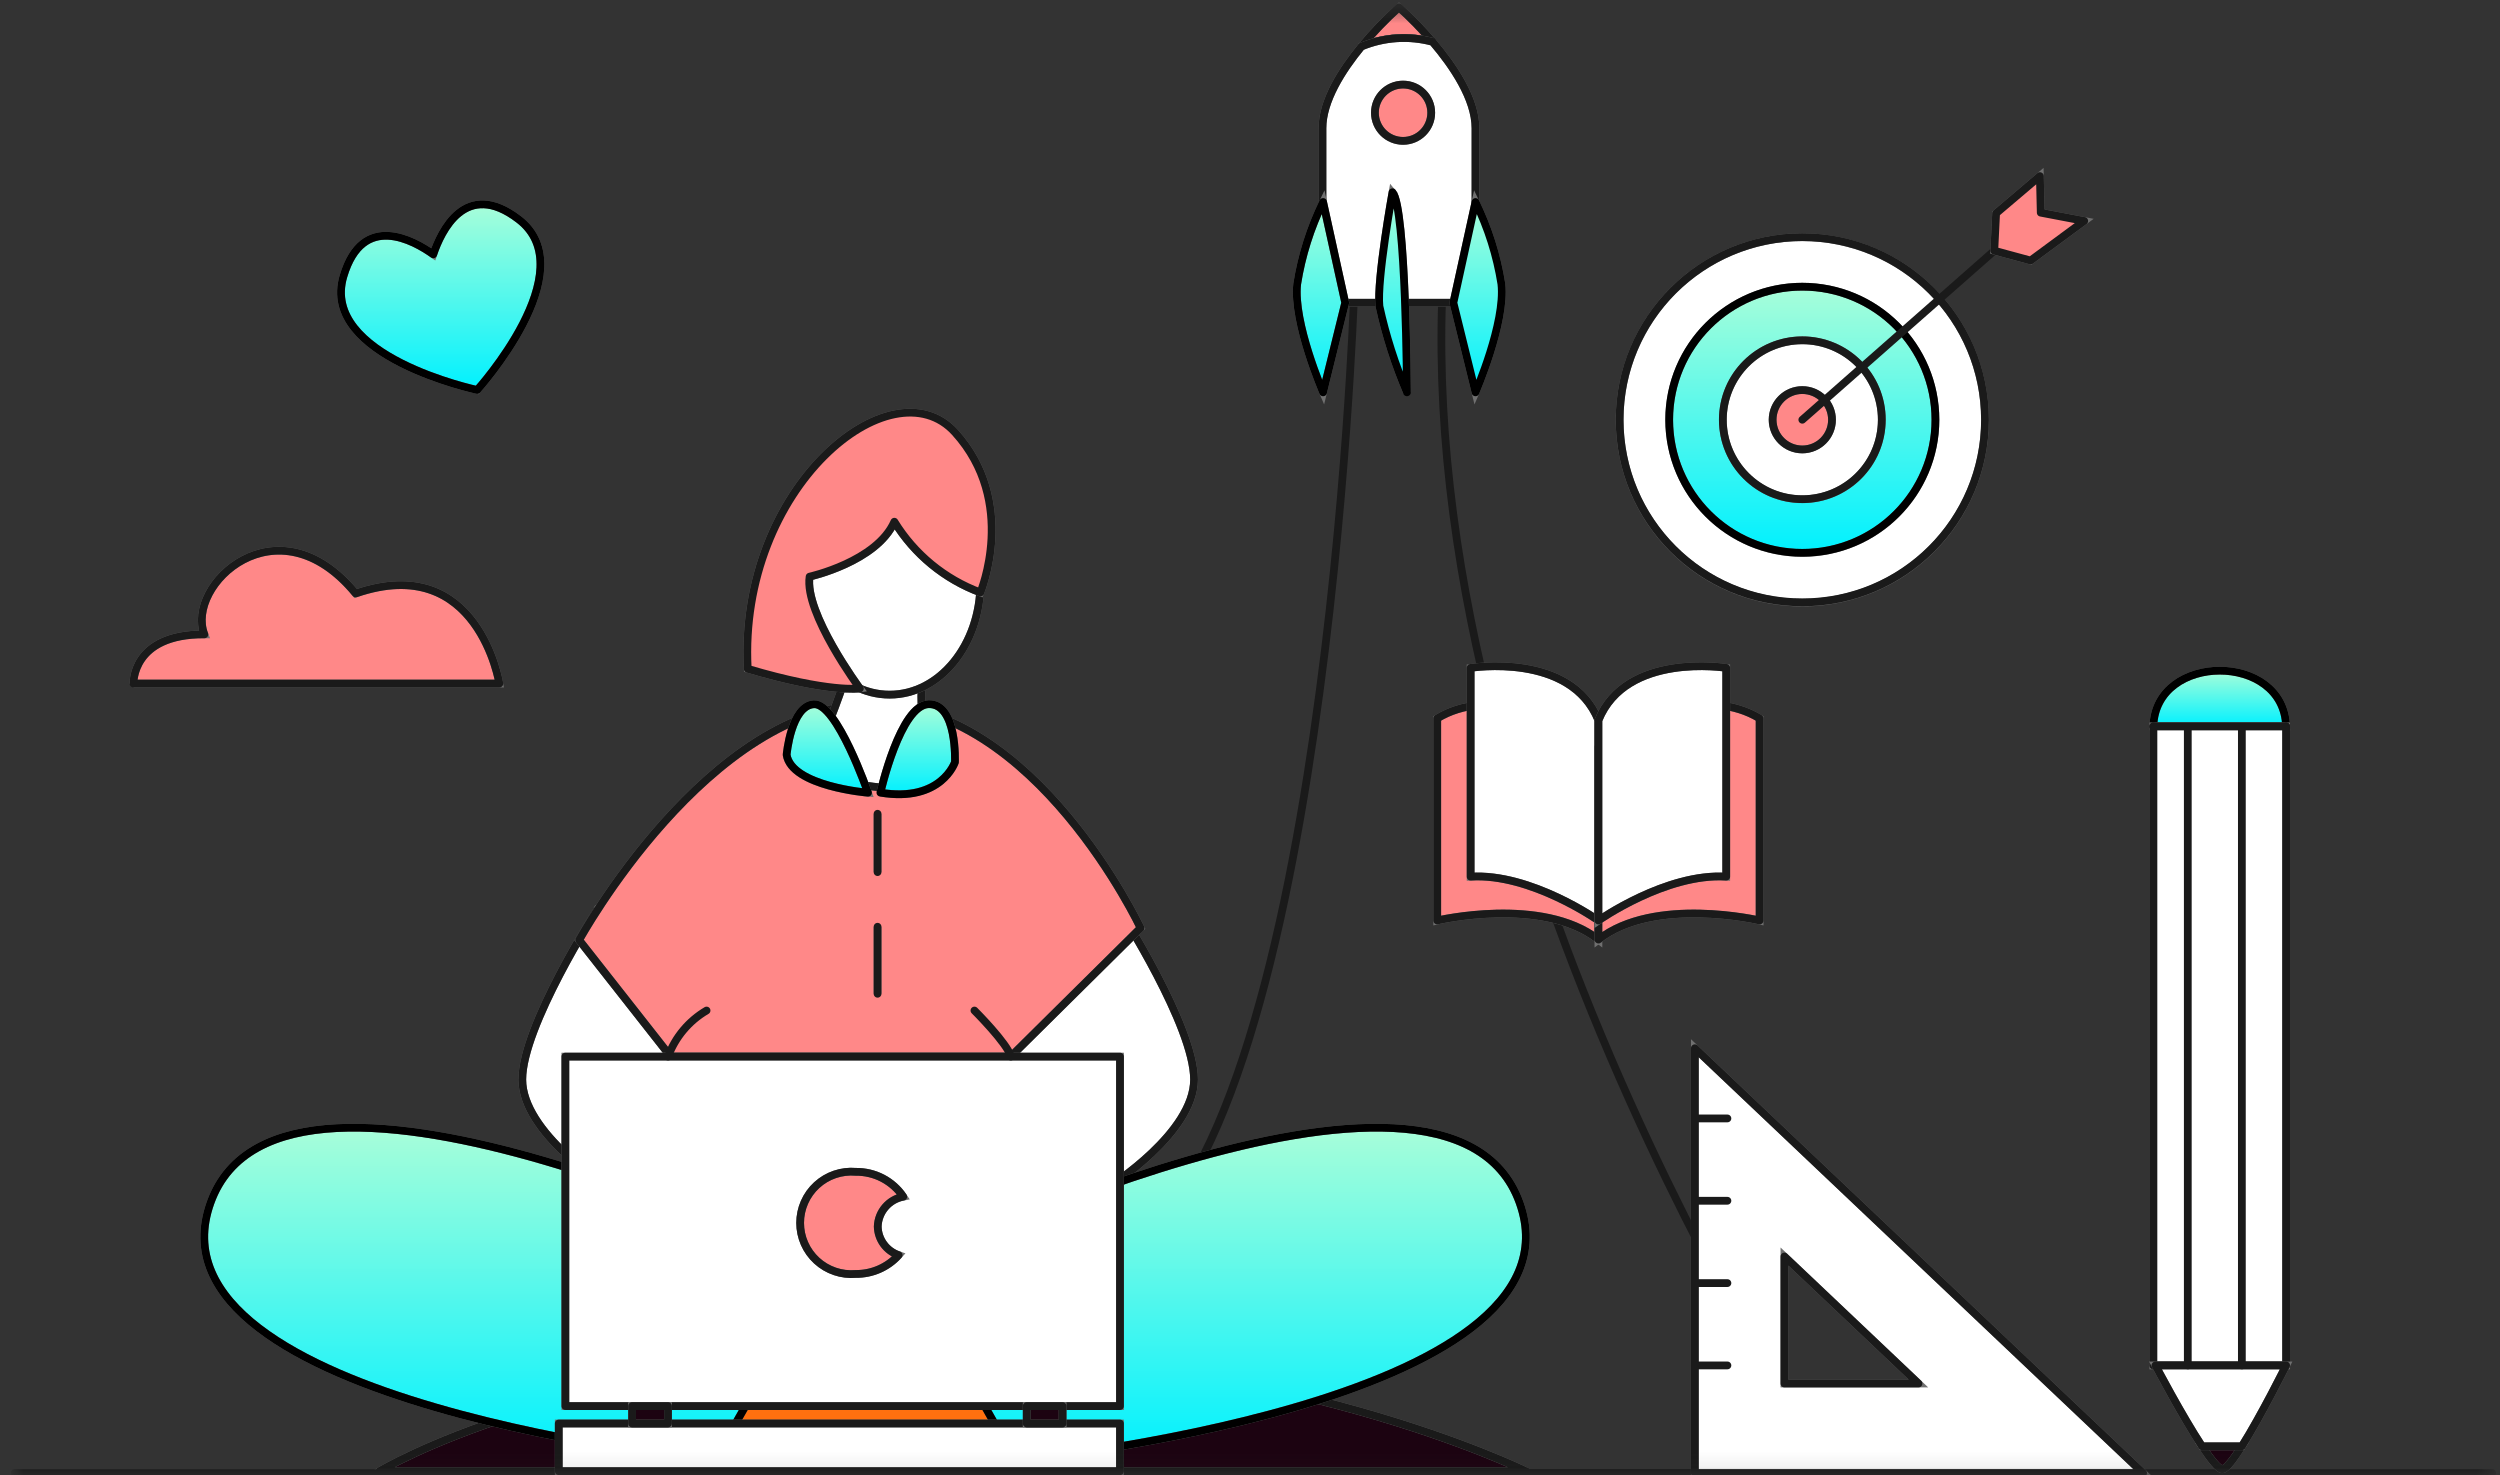 <svg width="161" height="95" viewBox="0 0 161 95" fill="none" xmlns="http://www.w3.org/2000/svg">
<rect x="0" y="0" width="161" height="95" fill="#333333" stroke="none"/>
<mask id="mask0_2_6614" style="mask-type:luminance" maskUnits="userSpaceOnUse" x="0" y="0" width="161" height="95">
<path d="M160.496 0.448H0.872V94.936H160.496V0.448Z" fill="white"/>
</mask>
<g mask="url(#mask0_2_6614)">
<path d="M87.194 19.138C87.194 19.138 85.322 73.438 72.133 80.92C58.944 88.402 77.942 94.867 77.942 94.867H117.912C117.912 94.867 91.619 55.935 92.869 19.311C87.794 18.952 87.194 19.138 87.194 19.138Z" stroke="#1A1A1A" stroke-width="0.5" stroke-linecap="round" stroke-linejoin="round"/>
<path d="M33.412 14.13C29.967 11.482 28.389 14.93 27.902 16.379C26.656 15.488 23.356 13.621 22.119 17.785C20.58 22.964 30.733 25.115 30.733 25.115C30.733 25.115 37.696 17.424 33.412 14.13Z" fill="url(#paint0_linear_2_6614)" stroke="#707070" stroke-width="0.5"/>
<path d="M33.412 14.13C29.967 11.482 28.389 14.93 27.902 16.379C26.656 15.488 23.356 13.621 22.119 17.785C20.58 22.964 30.733 25.115 30.733 25.115C30.733 25.115 37.697 17.424 33.412 14.13Z" stroke="black" stroke-width="0.5" stroke-linecap="round" stroke-linejoin="round"/>
<path d="M24.437 94.743C24.437 94.743 36.527 87.413 59.473 87.166C82.419 86.919 98.268 94.743 98.268 94.743H24.437Z" fill="#1C0311" stroke="#707070" stroke-width="0.5"/>
<path d="M24.437 94.743C24.437 94.743 36.527 87.413 59.473 87.166C82.419 86.919 98.268 94.743 98.268 94.743H24.437Z" stroke="#1A1A1A" stroke-width="0.5" stroke-linecap="round" stroke-linejoin="round"/>
<path d="M72.127 58.656C72.127 58.656 76.897 66.084 76.897 69.521C76.897 72.958 71.462 76.395 71.462 76.395L62.754 66.25L72.127 58.656Z" fill="white" stroke="#707070" stroke-width="0.5"/>
<path d="M72.127 58.656C72.127 58.656 76.897 66.084 76.897 69.521C76.897 72.958 71.462 76.395 71.462 76.395L62.754 66.25L72.127 58.656Z" stroke="#1A1A1A" stroke-width="0.5" stroke-linecap="round" stroke-linejoin="round"/>
<path d="M38.405 58.656C38.405 58.656 33.635 66.084 33.635 69.521C33.635 72.958 39.071 76.395 39.071 76.395L47.779 66.25L38.405 58.656Z" fill="white" stroke="#707070" stroke-width="0.5"/>
<path d="M38.405 58.656C38.405 58.656 33.635 66.084 33.635 69.521C33.635 72.958 39.071 76.395 39.071 76.395L47.779 66.25L38.405 58.656Z" stroke="#1A1A1A" stroke-width="0.5" stroke-linecap="round" stroke-linejoin="round"/>
<path d="M37.296 60.54C37.296 60.54 45.616 45.351 56.154 45.351C66.692 45.351 73.454 59.764 73.454 59.764L65.092 68.045H43.192L37.296 60.54Z" fill="#FF8888" stroke="#707070" stroke-width="0.5"/>
<path d="M37.296 60.54C37.296 60.54 45.616 45.351 56.154 45.351C66.692 45.351 73.454 59.764 73.454 59.764L65.092 68.045H43.192L37.296 60.54Z" stroke="#1A1A1A" stroke-width="0.5" stroke-linecap="round" stroke-linejoin="round"/>
<path d="M40.178 87.584L42.538 93.54H69.538V86.425L40.178 87.584Z" fill="#FF700F" stroke="#707070" stroke-width="0.5"/>
<path d="M40.178 87.584L42.538 93.54H69.538V86.425L40.178 87.584Z" stroke="black" stroke-width="0.5" stroke-linecap="round" stroke-linejoin="round"/>
<path d="M0.943 94.865H160.495" stroke="#1A1A1A" stroke-width="0.5" stroke-linecap="round" stroke-linejoin="round"/>
<path d="M52.993 81.773C52.993 81.773 18.217 64.473 13.558 77.449C8.899 90.425 46.005 94.08 46.005 94.08L52.993 81.773Z" fill="url(#paint1_linear_2_6614)" stroke="#707070" stroke-width="0.5"/>
<path d="M52.993 81.773C52.993 81.773 18.217 64.473 13.558 77.449C8.899 90.425 46.005 94.08 46.005 94.08L52.993 81.773Z" stroke="black" stroke-width="0.5" stroke-linecap="round" stroke-linejoin="round"/>
<path d="M58.427 81.773C58.427 81.773 93.203 64.473 97.862 77.449C102.521 90.425 65.415 94.08 65.415 94.08L58.427 81.773Z" fill="url(#paint2_linear_2_6614)" stroke="#707070" stroke-width="0.5"/>
<path d="M58.427 81.773C58.427 81.773 93.203 64.473 97.862 77.449C102.521 90.425 65.415 94.08 65.415 94.08L58.427 81.773Z" stroke="black" stroke-width="0.5" stroke-linecap="round" stroke-linejoin="round"/>
<path d="M72.128 91.673H35.983V94.743H72.128V91.673Z" fill="white" stroke="#707070" stroke-width="0.5"/>
<path d="M72.128 91.673H35.983V94.743H72.128V91.673Z" stroke="#1A1A1A" stroke-width="0.5" stroke-linecap="round" stroke-linejoin="round"/>
<path d="M52.05 49.509C53.066 47.454 53.918 45.322 54.601 43.134L59.537 43.079C59.537 43.079 58.537 46.849 60.979 49.509C58.317 52.281 52.05 49.509 52.05 49.509Z" fill="white" stroke="#707070" stroke-width="0.5"/>
<path d="M52.05 49.509C53.066 47.454 53.918 45.322 54.601 43.134L59.537 43.079C59.537 43.079 58.537 46.849 60.979 49.509C58.317 52.281 52.05 49.509 52.05 49.509Z" stroke="#1A1A1A" stroke-width="0.5" stroke-linecap="round" stroke-linejoin="round"/>
<path d="M63.138 37.542C63.138 41.514 60.521 44.735 57.293 44.735C54.065 44.735 51.449 41.515 51.449 37.542C51.449 33.569 54.066 30.349 57.293 30.349C60.52 30.349 63.138 33.569 63.138 37.542Z" fill="white" stroke="#707070" stroke-width="0.5"/>
<path d="M57.294 44.735C60.522 44.735 63.139 41.515 63.139 37.542C63.139 33.569 60.522 30.349 57.294 30.349C54.066 30.349 51.449 33.569 51.449 37.542C51.449 41.515 54.066 44.735 57.294 44.735Z" stroke="#1A1A1A" stroke-width="0.5" stroke-linecap="round" stroke-linejoin="round"/>
<path d="M72.128 68.045H36.409V90.552H72.128V68.045Z" fill="white" stroke="#707070" stroke-width="0.5"/>
<path d="M72.128 68.045H36.409V90.552H72.128V68.045Z" stroke="#1A1A1A" stroke-width="0.5" stroke-linecap="round" stroke-linejoin="round"/>
<path d="M50.659 48.609C50.659 48.609 50.939 45.437 52.419 45.352C53.899 45.269 55.899 51.052 55.899 51.052C55.899 51.052 50.979 50.652 50.66 48.614" fill="url(#paint3_linear_2_6614)"/>
<path d="M50.659 48.609C50.659 48.609 50.939 45.437 52.419 45.352C53.899 45.269 55.899 51.052 55.899 51.052C55.899 51.052 50.979 50.652 50.66 48.614" stroke="#707070" stroke-width="0.5"/>
<path d="M50.659 48.609C50.659 48.609 50.939 45.437 52.419 45.352C53.899 45.269 55.899 51.052 55.899 51.052C55.899 51.052 50.979 50.648 50.659 48.609Z" stroke="black" stroke-width="0.5" stroke-linecap="round" stroke-linejoin="round"/>
<path d="M56.698 51.047C56.698 51.047 57.978 45.372 59.818 45.347C61.658 45.322 61.498 49.084 61.498 49.084C61.498 49.084 60.627 51.696 56.698 51.043" fill="url(#paint4_linear_2_6614)"/>
<path d="M56.698 51.047C56.698 51.047 57.978 45.372 59.818 45.347C61.658 45.322 61.498 49.084 61.498 49.084C61.498 49.084 60.627 51.696 56.698 51.043" stroke="#707070" stroke-width="0.5"/>
<path d="M56.698 51.047C56.698 51.047 57.978 45.372 59.818 45.347C61.658 45.322 61.498 49.084 61.498 49.084C61.498 49.084 60.627 51.701 56.698 51.047Z" stroke="black" stroke-width="0.5" stroke-linecap="round" stroke-linejoin="round"/>
<path d="M56.515 52.406V56.164" stroke="#707070" stroke-width="0.5"/>
<path d="M56.515 52.406V56.164" stroke="#1A1A1A" stroke-width="0.5" stroke-linecap="round" stroke-linejoin="round"/>
<path d="M56.515 59.682V63.999" stroke="#707070" stroke-width="0.5"/>
<path d="M56.515 59.682V63.999" stroke="#1A1A1A" stroke-width="0.5" stroke-linecap="round" stroke-linejoin="round"/>
<path d="M52.138 37.136C52.138 37.136 56.457 36.177 57.597 33.598C58.883 35.694 60.833 37.298 63.137 38.155C63.137 38.155 65.583 32.339 61.5 27.842C57.417 23.345 47.529 31.38 48.154 43.072C53.398 44.631 55.377 44.337 55.377 44.337C55.377 44.337 51.777 39.474 52.138 37.137" fill="#1C0311"/>
<path d="M52.138 37.136C52.138 37.136 56.457 36.177 57.597 33.598C58.883 35.694 60.833 37.298 63.137 38.155C63.137 38.155 65.583 32.339 61.5 27.842C57.417 23.345 47.529 31.38 48.154 43.072C53.398 44.631 55.377 44.337 55.377 44.337C55.377 44.337 51.777 39.474 52.138 37.137" stroke="#707070" stroke-width="0.5"/>
<path d="M52.138 37.136C52.138 37.136 56.457 36.177 57.597 33.598C58.883 35.694 60.833 37.298 63.137 38.155C63.137 38.155 65.583 32.339 61.5 27.842C57.417 23.345 47.529 31.38 48.154 43.072C53.398 44.631 55.377 44.337 55.377 44.337C55.377 44.337 51.778 39.475 52.138 37.136Z" fill="#FF8888" stroke="#1A1A1A" stroke-width="0.5" stroke-linecap="round" stroke-linejoin="round"/>
<path d="M62.754 65.078C62.754 65.078 64.897 67.215 65.097 68.045" stroke="#1A1A1A" stroke-width="0.5" stroke-linecap="round" stroke-linejoin="round"/>
<path d="M43.023 68.045C43.481 66.799 44.358 65.75 45.503 65.078" stroke="#1A1A1A" stroke-width="0.5" stroke-linecap="round" stroke-linejoin="round"/>
<path d="M109.148 67.506V94.865H138.016L109.148 67.506ZM114.917 80.919L123.55 89.1H114.917V80.919Z" fill="white" stroke="#707070" stroke-width="0.5"/>
<path d="M109.148 67.506V94.865H138.016L109.148 67.506ZM114.917 80.919L123.55 89.1H114.917V80.919Z" stroke="#1A1A1A" stroke-width="0.5" stroke-linecap="round" stroke-linejoin="round"/>
<path d="M109.148 72.027H111.246" stroke="#1A1A1A" stroke-width="0.5" stroke-linecap="round" stroke-linejoin="round"/>
<path d="M109.148 77.329H111.246" stroke="#1A1A1A" stroke-width="0.5" stroke-linecap="round" stroke-linejoin="round"/>
<path d="M109.148 82.631H111.246" stroke="#1A1A1A" stroke-width="0.5" stroke-linecap="round" stroke-linejoin="round"/>
<path d="M109.148 87.933H111.246" stroke="#1A1A1A" stroke-width="0.5" stroke-linecap="round" stroke-linejoin="round"/>
<path d="M43.019 90.552H40.707V91.673H43.019V90.552Z" fill="#1C0311" stroke="#707070" stroke-width="0.5"/>
<path d="M43.019 90.552H40.707V91.673H43.019V90.552Z" stroke="#1A1A1A" stroke-width="0.5" stroke-linecap="round" stroke-linejoin="round"/>
<path d="M68.432 90.552H66.12V91.673H68.432V90.552Z" fill="#1C0311" stroke="#707070" stroke-width="0.5"/>
<path d="M68.432 90.552H66.12V91.673H68.432V90.552Z" stroke="#1A1A1A" stroke-width="0.5" stroke-linecap="round" stroke-linejoin="round"/>
<path d="M57.872 80.831C57.523 81.217 57.097 81.524 56.621 81.733C56.145 81.942 55.63 82.047 55.11 82.042C54.655 82.081 54.196 82.025 53.763 81.877C53.331 81.73 52.934 81.494 52.597 81.185C52.26 80.876 51.992 80.5 51.808 80.082C51.624 79.663 51.529 79.211 51.529 78.754C51.529 78.297 51.624 77.845 51.808 77.427C51.992 77.008 52.26 76.632 52.597 76.323C52.934 76.014 53.331 75.778 53.763 75.631C54.196 75.483 54.655 75.427 55.11 75.466C55.713 75.458 56.308 75.6 56.842 75.879C57.376 76.159 57.833 76.567 58.17 77.066C57.717 77.152 57.308 77.389 57.009 77.74C56.71 78.09 56.539 78.532 56.526 78.992C56.535 79.4 56.669 79.795 56.91 80.124C57.151 80.452 57.486 80.699 57.872 80.831Z" fill="#FF8888" stroke="#707070" stroke-width="0.5"/>
<path d="M57.872 80.831C57.523 81.217 57.097 81.524 56.621 81.733C56.145 81.942 55.63 82.047 55.11 82.042C54.655 82.081 54.196 82.025 53.763 81.877C53.331 81.73 52.934 81.494 52.597 81.185C52.26 80.876 51.992 80.5 51.808 80.082C51.624 79.663 51.529 79.211 51.529 78.754C51.529 78.297 51.624 77.845 51.808 77.427C51.992 77.008 52.26 76.632 52.597 76.323C52.934 76.014 53.331 75.778 53.763 75.631C54.196 75.483 54.655 75.427 55.11 75.466C55.713 75.458 56.308 75.6 56.842 75.879C57.376 76.159 57.833 76.567 58.17 77.066C57.717 77.152 57.308 77.389 57.009 77.74C56.71 78.09 56.539 78.532 56.526 78.992C56.535 79.4 56.669 79.794 56.91 80.123C57.151 80.452 57.486 80.699 57.872 80.831Z" stroke="#1A1A1A" stroke-width="0.5" stroke-linecap="round" stroke-linejoin="round"/>
<path d="M127.834 27.032C127.836 29.36 127.147 31.635 125.856 33.571C124.564 35.507 122.727 37.016 120.578 37.908C118.428 38.8 116.063 39.034 113.78 38.581C111.497 38.129 109.4 37.009 107.754 35.364C106.107 33.719 104.986 31.623 104.531 29.341C104.076 27.059 104.308 24.693 105.198 22.543C106.088 20.392 107.596 18.554 109.53 17.261C111.465 15.967 113.74 15.277 116.067 15.276C117.611 15.276 119.141 15.58 120.568 16.171C121.996 16.761 123.292 17.627 124.385 18.719C125.477 19.811 126.344 21.108 126.936 22.535C127.527 23.961 127.832 25.491 127.832 27.035" fill="white"/>
<path d="M127.834 27.032C127.836 29.36 127.147 31.635 125.856 33.571C124.564 35.507 122.727 37.016 120.578 37.908C118.428 38.8 116.063 39.034 113.78 38.581C111.497 38.129 109.4 37.009 107.754 35.364C106.107 33.719 104.986 31.623 104.531 29.341C104.076 27.059 104.308 24.693 105.198 22.543C106.088 20.392 107.596 18.554 109.53 17.261C111.465 15.967 113.74 15.277 116.067 15.276C117.611 15.276 119.141 15.58 120.568 16.171C121.996 16.761 123.292 17.627 124.385 18.719C125.477 19.811 126.344 21.108 126.936 22.535C127.527 23.961 127.832 25.491 127.832 27.035" stroke="#707070" stroke-width="0.5"/>
<path d="M116.069 38.791C122.567 38.791 127.834 33.527 127.834 27.032C127.834 20.538 122.567 15.273 116.069 15.273C109.571 15.273 104.304 20.538 104.304 27.032C104.304 33.527 109.571 38.791 116.069 38.791Z" stroke="#1A1A1A" stroke-width="0.5" stroke-linecap="round" stroke-linejoin="round"/>
<path d="M124.642 27.032C124.643 28.728 124.141 30.386 123.199 31.796C122.258 33.207 120.919 34.306 119.352 34.956C117.786 35.605 116.062 35.776 114.399 35.445C112.736 35.115 111.208 34.299 110.008 33.1C108.809 31.901 107.992 30.373 107.661 28.71C107.33 27.047 107.499 25.323 108.148 23.757C108.797 22.19 109.896 20.851 111.306 19.909C112.716 18.966 114.373 18.463 116.069 18.463C117.195 18.463 118.309 18.685 119.349 19.115C120.389 19.546 121.334 20.177 122.13 20.972C122.926 21.768 123.558 22.713 123.989 23.753C124.42 24.792 124.642 25.907 124.642 27.032Z" fill="url(#paint5_linear_2_6614)" stroke="#707070" stroke-width="0.5"/>
<path d="M116.069 35.601C120.804 35.601 124.642 31.765 124.642 27.032C124.642 22.3 120.804 18.463 116.069 18.463C111.334 18.463 107.496 22.3 107.496 27.032C107.496 31.765 111.334 35.601 116.069 35.601Z" stroke="black" stroke-width="0.5" stroke-linecap="round" stroke-linejoin="round"/>
<path d="M121.189 27.031C121.189 28.044 120.89 29.034 120.328 29.876C119.766 30.718 118.966 31.375 118.031 31.762C117.095 32.15 116.066 32.252 115.073 32.055C114.08 31.858 113.167 31.371 112.451 30.655C111.735 29.939 111.247 29.027 111.049 28.034C110.852 27.041 110.953 26.011 111.34 25.076C111.728 24.14 112.384 23.341 113.226 22.778C114.067 22.215 115.057 21.915 116.07 21.915C117.427 21.915 118.729 22.454 119.689 23.413C120.649 24.372 121.188 25.674 121.189 27.031Z" fill="white" stroke="#707070" stroke-width="0.5"/>
<path d="M116.069 32.147C118.896 32.147 121.188 29.857 121.188 27.031C121.188 24.206 118.896 21.915 116.069 21.915C113.242 21.915 110.95 24.206 110.95 27.031C110.95 29.857 113.242 32.147 116.069 32.147Z" stroke="#1A1A1A" stroke-width="0.5" stroke-linecap="round" stroke-linejoin="round"/>
<path d="M117.98 27.032C117.98 27.41 117.868 27.78 117.658 28.095C117.448 28.409 117.15 28.654 116.8 28.799C116.451 28.944 116.066 28.982 115.696 28.908C115.325 28.835 114.984 28.653 114.716 28.385C114.449 28.118 114.267 27.777 114.193 27.406C114.119 27.035 114.157 26.651 114.301 26.302C114.446 25.952 114.691 25.654 115.006 25.443C115.32 25.233 115.69 25.121 116.068 25.121C116.319 25.121 116.568 25.17 116.8 25.266C117.031 25.362 117.242 25.503 117.42 25.68C117.597 25.858 117.738 26.069 117.834 26.3C117.931 26.532 117.98 26.781 117.98 27.032Z" fill="#FF8888" stroke="#707070" stroke-width="0.5"/>
<path d="M116.069 28.943C117.125 28.943 117.981 28.087 117.981 27.032C117.981 25.977 117.125 25.121 116.069 25.121C115.013 25.121 114.157 25.977 114.157 27.032C114.157 28.087 115.013 28.943 116.069 28.943Z" stroke="#1A1A1A" stroke-width="0.5" stroke-linecap="round" stroke-linejoin="round"/>
<path d="M116.069 27.032L129.422 15.273" stroke="#1A1A1A" stroke-width="0.5" stroke-linecap="round" stroke-linejoin="round"/>
<path d="M128.549 13.736L128.432 16.144L130.77 16.778L134.224 14.23L131.424 13.696L131.369 11.341L128.549 13.736Z" fill="#1C0311" stroke="#707070" stroke-width="0.5"/>
<path d="M128.549 13.736L128.432 16.144L130.77 16.778L134.224 14.23L131.424 13.696L131.369 11.341L128.549 13.736Z" fill="#FF8888" stroke="#1A1A1A" stroke-width="0.5" stroke-linecap="round" stroke-linejoin="round"/>
<path d="M147.225 46.778H138.675C138.811 42.001 147.09 41.986 147.225 46.778Z" fill="url(#paint6_linear_2_6614)" stroke="#707070" stroke-width="0.5"/>
<path d="M147.225 46.778H138.675C138.811 42.001 147.09 41.986 147.225 46.778Z" stroke="black" stroke-width="0.5" stroke-linecap="round" stroke-linejoin="round"/>
<path d="M147.227 46.888V87.933H138.674V46.909C138.674 46.865 138.674 46.821 138.674 46.778H147.224C147.224 46.815 147.224 46.851 147.224 46.888" fill="white"/>
<path d="M147.227 46.888V87.933H138.674V46.909C138.674 46.865 138.674 46.821 138.674 46.778H147.224C147.224 46.815 147.224 46.851 147.224 46.888" stroke="#707070" stroke-width="0.5"/>
<path d="M147.227 46.888V87.933H138.674V46.909C138.674 46.865 138.674 46.821 138.674 46.778H147.224C147.226 46.815 147.227 46.851 147.227 46.888Z" stroke="#1A1A1A" stroke-width="0.5" stroke-linecap="round" stroke-linejoin="round"/>
<path d="M143.114 94.619C143.356 94.619 143.831 94 144.375 93.139H141.81C142.379 94 142.872 94.619 143.11 94.619" fill="#1C0311"/>
<path d="M143.114 94.619C143.356 94.619 143.831 94 144.375 93.139H141.81C142.379 94 142.872 94.619 143.11 94.619" stroke="#707070" stroke-width="0.5"/>
<path d="M143.114 94.619C143.356 94.619 143.831 94 144.375 93.139H141.81C142.38 94 142.873 94.619 143.114 94.619Z" stroke="#1A1A1A" stroke-width="0.5" stroke-linecap="round" stroke-linejoin="round"/>
<path d="M138.811 87.933C138.811 87.933 140.511 91.17 141.811 93.14H144.376C145.621 91.171 147.227 87.933 147.227 87.933H138.811Z" fill="white" stroke="#707070" stroke-width="0.5"/>
<path d="M138.811 87.933C138.811 87.933 140.511 91.17 141.811 93.14H144.376C145.621 91.171 147.227 87.933 147.227 87.933H138.811Z" stroke="#1A1A1A" stroke-width="0.5" stroke-linecap="round" stroke-linejoin="round"/>
<path d="M140.894 46.888V87.933" stroke="#1A1A1A" stroke-width="0.5" stroke-linecap="round" stroke-linejoin="round"/>
<path d="M144.376 46.888V87.933" stroke="#1A1A1A" stroke-width="0.5" stroke-linecap="round" stroke-linejoin="round"/>
<path d="M147.227 46.778H147.225" stroke="#1A1A1A" stroke-width="0.5" stroke-linecap="round" stroke-linejoin="round"/>
<path d="M138.675 46.778H138.674" stroke="#1A1A1A" stroke-width="0.5" stroke-linecap="round" stroke-linejoin="round"/>
<path d="M92.263 2.698C91.591 1.908 90.866 1.163 90.094 0.469C89.226 1.249 88.417 2.093 87.675 2.993C89.129 2.388 90.743 2.282 92.263 2.693" fill="#FF8888"/>
<path d="M92.263 2.698C91.591 1.908 90.866 1.163 90.094 0.469C89.226 1.249 88.417 2.093 87.675 2.993C89.129 2.388 90.743 2.282 92.263 2.693" stroke="#707070" stroke-width="0.5"/>
<path d="M92.263 2.698C91.591 1.908 90.866 1.163 90.094 0.469C89.226 1.249 88.417 2.093 87.675 2.993C89.129 2.389 90.743 2.286 92.263 2.698Z" stroke="#1A1A1A" stroke-width="0.5" stroke-linecap="round" stroke-linejoin="round"/>
<path d="M92.263 2.695C90.743 2.284 89.129 2.39 87.675 2.995C86.428 4.511 85.166 6.483 85.166 8.255V19.495H95.022V8.256C95.022 6.365 93.585 4.247 92.263 2.698" fill="white"/>
<path d="M92.263 2.695C90.743 2.284 89.129 2.39 87.675 2.995C86.428 4.511 85.166 6.483 85.166 8.255V19.495H95.022V8.256C95.022 6.365 93.585 4.247 92.263 2.698" stroke="#707070" stroke-width="0.5"/>
<path d="M92.263 2.695C90.743 2.284 89.129 2.39 87.675 2.995C86.428 4.511 85.166 6.483 85.166 8.255V19.495H95.022V8.256C95.022 6.365 93.585 4.247 92.263 2.695Z" stroke="#1A1A1A" stroke-width="0.5" stroke-linecap="round" stroke-linejoin="round"/>
<path d="M92.17 7.259C92.17 7.618 92.064 7.969 91.865 8.267C91.666 8.565 91.383 8.798 91.052 8.935C90.72 9.072 90.356 9.108 90.004 9.039C89.652 8.969 89.329 8.796 89.075 8.543C88.822 8.289 88.649 7.966 88.579 7.614C88.509 7.263 88.545 6.898 88.682 6.567C88.819 6.235 89.051 5.952 89.35 5.753C89.648 5.554 89.998 5.447 90.357 5.447C90.595 5.447 90.831 5.494 91.051 5.585C91.271 5.676 91.471 5.809 91.639 5.978C91.807 6.146 91.941 6.346 92.032 6.566C92.123 6.786 92.17 7.021 92.17 7.259Z" fill="#FF8888" stroke="#707070" stroke-width="0.5"/>
<path d="M90.358 9.071C91.359 9.071 92.171 8.26 92.171 7.259C92.171 6.259 91.359 5.447 90.358 5.447C89.357 5.447 88.545 6.259 88.545 7.259C88.545 8.26 89.357 9.071 90.358 9.071Z" stroke="#1A1A1A" stroke-width="0.5" stroke-linecap="round" stroke-linejoin="round"/>
<path d="M89.677 12.382C89.677 12.382 88.66 18.019 88.834 19.718C89.248 21.619 89.842 23.477 90.607 25.265C90.607 25.265 90.555 13.365 89.677 12.382Z" fill="#FF700F" stroke="#707070" stroke-width="0.5"/>
<path d="M89.677 12.382C89.677 12.382 88.66 18.019 88.834 19.718C89.248 21.619 89.842 23.477 90.607 25.265C90.607 25.265 90.555 13.366 89.677 12.382Z" fill="url(#paint7_linear_2_6614)" stroke="black" stroke-width="0.5" stroke-linecap="round" stroke-linejoin="round"/>
<path d="M95.022 13.009L93.597 19.496L95.022 25.267C95.022 25.267 96.968 20.794 96.69 18.288C96.4 16.455 95.838 14.676 95.022 13.009Z" fill="#FF700F" stroke="#707070" stroke-width="0.5"/>
<path d="M95.022 13.009L93.597 19.496L95.022 25.267C95.022 25.267 96.968 20.794 96.69 18.288C96.4 16.455 95.838 14.676 95.022 13.009Z" fill="url(#paint8_linear_2_6614)" stroke="black" stroke-width="0.5" stroke-linecap="round" stroke-linejoin="round"/>
<path d="M85.207 13.009L86.633 19.496L85.207 25.267C85.207 25.267 83.261 20.794 83.539 18.288C83.829 16.455 84.391 14.676 85.207 13.009Z" fill="url(#paint9_linear_2_6614)" stroke="#707070" stroke-width="0.5"/>
<path d="M85.207 13.009L86.633 19.496L85.207 25.267C85.207 25.267 83.261 20.794 83.539 18.288C83.829 16.455 84.391 14.676 85.207 13.009Z" stroke="black" stroke-width="0.5" stroke-linecap="round" stroke-linejoin="round"/>
<path d="M8.596 44.021H32.159C32.159 44.021 30.802 35.49 22.907 38.221C17.849 32.073 11.927 37.682 13.161 40.853C8.473 40.827 8.596 44.023 8.596 44.023" fill="#FF8888"/>
<path d="M8.596 44.021H32.159C32.159 44.021 30.802 35.49 22.907 38.221C17.849 32.073 11.927 37.682 13.161 40.853C8.473 40.827 8.596 44.023 8.596 44.023" stroke="#707070" stroke-width="0.5"/>
<path d="M8.596 44.021H32.159C32.159 44.021 30.802 35.49 22.907 38.221C17.849 32.073 11.927 37.682 13.161 40.853C8.472 40.83 8.596 44.021 8.596 44.021Z" stroke="#1A1A1A" stroke-width="0.5" stroke-linecap="round" stroke-linejoin="round"/>
<path d="M100.481 46.265C100.481 46.265 95.874 44.239 92.557 46.265V59.28C92.557 59.28 99.314 57.68 102.938 60.508V48.108C102.234 47.354 101.402 46.729 100.481 46.265Z" fill="#FF8888" stroke="#707070" stroke-width="0.5"/>
<path d="M100.481 46.265C100.481 46.265 95.874 44.239 92.557 46.265V59.28C92.557 59.28 99.314 57.68 102.938 60.508V48.108C102.234 47.353 101.403 46.73 100.481 46.265Z" stroke="#1A1A1A" stroke-width="0.5" stroke-linecap="round" stroke-linejoin="round"/>
<path d="M94.708 43.011C94.708 43.011 101.158 41.967 102.939 46.388V59.281C102.939 59.281 98.578 56.211 94.708 56.457V43.011Z" fill="white" stroke="#707070" stroke-width="0.5"/>
<path d="M94.708 43.011C94.708 43.011 101.158 41.967 102.939 46.388V59.281C102.939 59.281 98.578 56.211 94.708 56.457V43.011Z" stroke="#1A1A1A" stroke-width="0.5" stroke-linecap="round" stroke-linejoin="round"/>
<path d="M105.395 46.265C105.395 46.265 110.002 44.239 113.319 46.265V59.28C113.319 59.28 106.562 57.68 102.938 60.508V48.108C103.642 47.354 104.474 46.729 105.395 46.265Z" fill="#FF8888" stroke="#707070" stroke-width="0.5"/>
<path d="M105.395 46.265C105.395 46.265 110.002 44.239 113.319 46.265V59.28C113.319 59.28 106.562 57.68 102.938 60.508V48.108C103.642 47.353 104.474 46.73 105.395 46.265Z" stroke="#1A1A1A" stroke-width="0.5" stroke-linecap="round" stroke-linejoin="round"/>
<path d="M111.169 43.011C111.169 43.011 104.719 41.967 102.938 46.388V59.281C102.938 59.281 107.299 56.211 111.169 56.457V43.011Z" fill="white" stroke="#707070" stroke-width="0.5"/>
<path d="M111.169 43.011C111.169 43.011 104.719 41.967 102.938 46.388V59.281C102.938 59.281 107.299 56.211 111.169 56.457V43.011Z" stroke="#1A1A1A" stroke-width="0.5" stroke-linecap="round" stroke-linejoin="round"/>
</g>
<defs>
<linearGradient id="paint0_linear_2_6614" x1="28.383" y1="13.159" x2="28.383" y2="25.115" gradientUnits="userSpaceOnUse">
<stop stop-color="#A8FED9"/>
<stop offset="1" stop-color="#00F1FF"/>
</linearGradient>
<linearGradient id="paint1_linear_2_6614" x1="33.073" y1="72.623" x2="33.073" y2="94.08" gradientUnits="userSpaceOnUse">
<stop stop-color="#A8FED9"/>
<stop offset="1" stop-color="#00F1FF"/>
</linearGradient>
<linearGradient id="paint2_linear_2_6614" x1="78.347" y1="72.623" x2="78.347" y2="94.08" gradientUnits="userSpaceOnUse">
<stop stop-color="#A8FED9"/>
<stop offset="1" stop-color="#00F1FF"/>
</linearGradient>
<linearGradient id="paint3_linear_2_6614" x1="53.279" y1="45.352" x2="53.279" y2="51.052" gradientUnits="userSpaceOnUse">
<stop stop-color="#A8FED9"/>
<stop offset="1" stop-color="#00F1FF"/>
</linearGradient>
<linearGradient id="paint4_linear_2_6614" x1="59.1" y1="45.347" x2="59.1" y2="51.148" gradientUnits="userSpaceOnUse">
<stop stop-color="#A8FED9"/>
<stop offset="1" stop-color="#00F1FF"/>
</linearGradient>
<linearGradient id="paint5_linear_2_6614" x1="116.069" y1="18.463" x2="116.069" y2="35.609" gradientUnits="userSpaceOnUse">
<stop stop-color="#A8FED9"/>
<stop offset="1" stop-color="#00F1FF"/>
</linearGradient>
<linearGradient id="paint6_linear_2_6614" x1="142.95" y1="43.19" x2="142.95" y2="46.778" gradientUnits="userSpaceOnUse">
<stop stop-color="#A8FED9"/>
<stop offset="1" stop-color="#00F1FF"/>
</linearGradient>
<linearGradient id="paint7_linear_2_6614" x1="89.71" y1="12.382" x2="89.71" y2="25.265" gradientUnits="userSpaceOnUse">
<stop stop-color="#A8FED9"/>
<stop offset="1" stop-color="#00F1FF"/>
</linearGradient>
<linearGradient id="paint8_linear_2_6614" x1="95.157" y1="13.009" x2="95.157" y2="25.267" gradientUnits="userSpaceOnUse">
<stop stop-color="#A8FED9"/>
<stop offset="1" stop-color="#00F1FF"/>
</linearGradient>
<linearGradient id="paint9_linear_2_6614" x1="85.072" y1="13.009" x2="85.072" y2="25.267" gradientUnits="userSpaceOnUse">
<stop stop-color="#A8FED9"/>
<stop offset="1" stop-color="#00F1FF"/>
</linearGradient>
</defs>
</svg>
